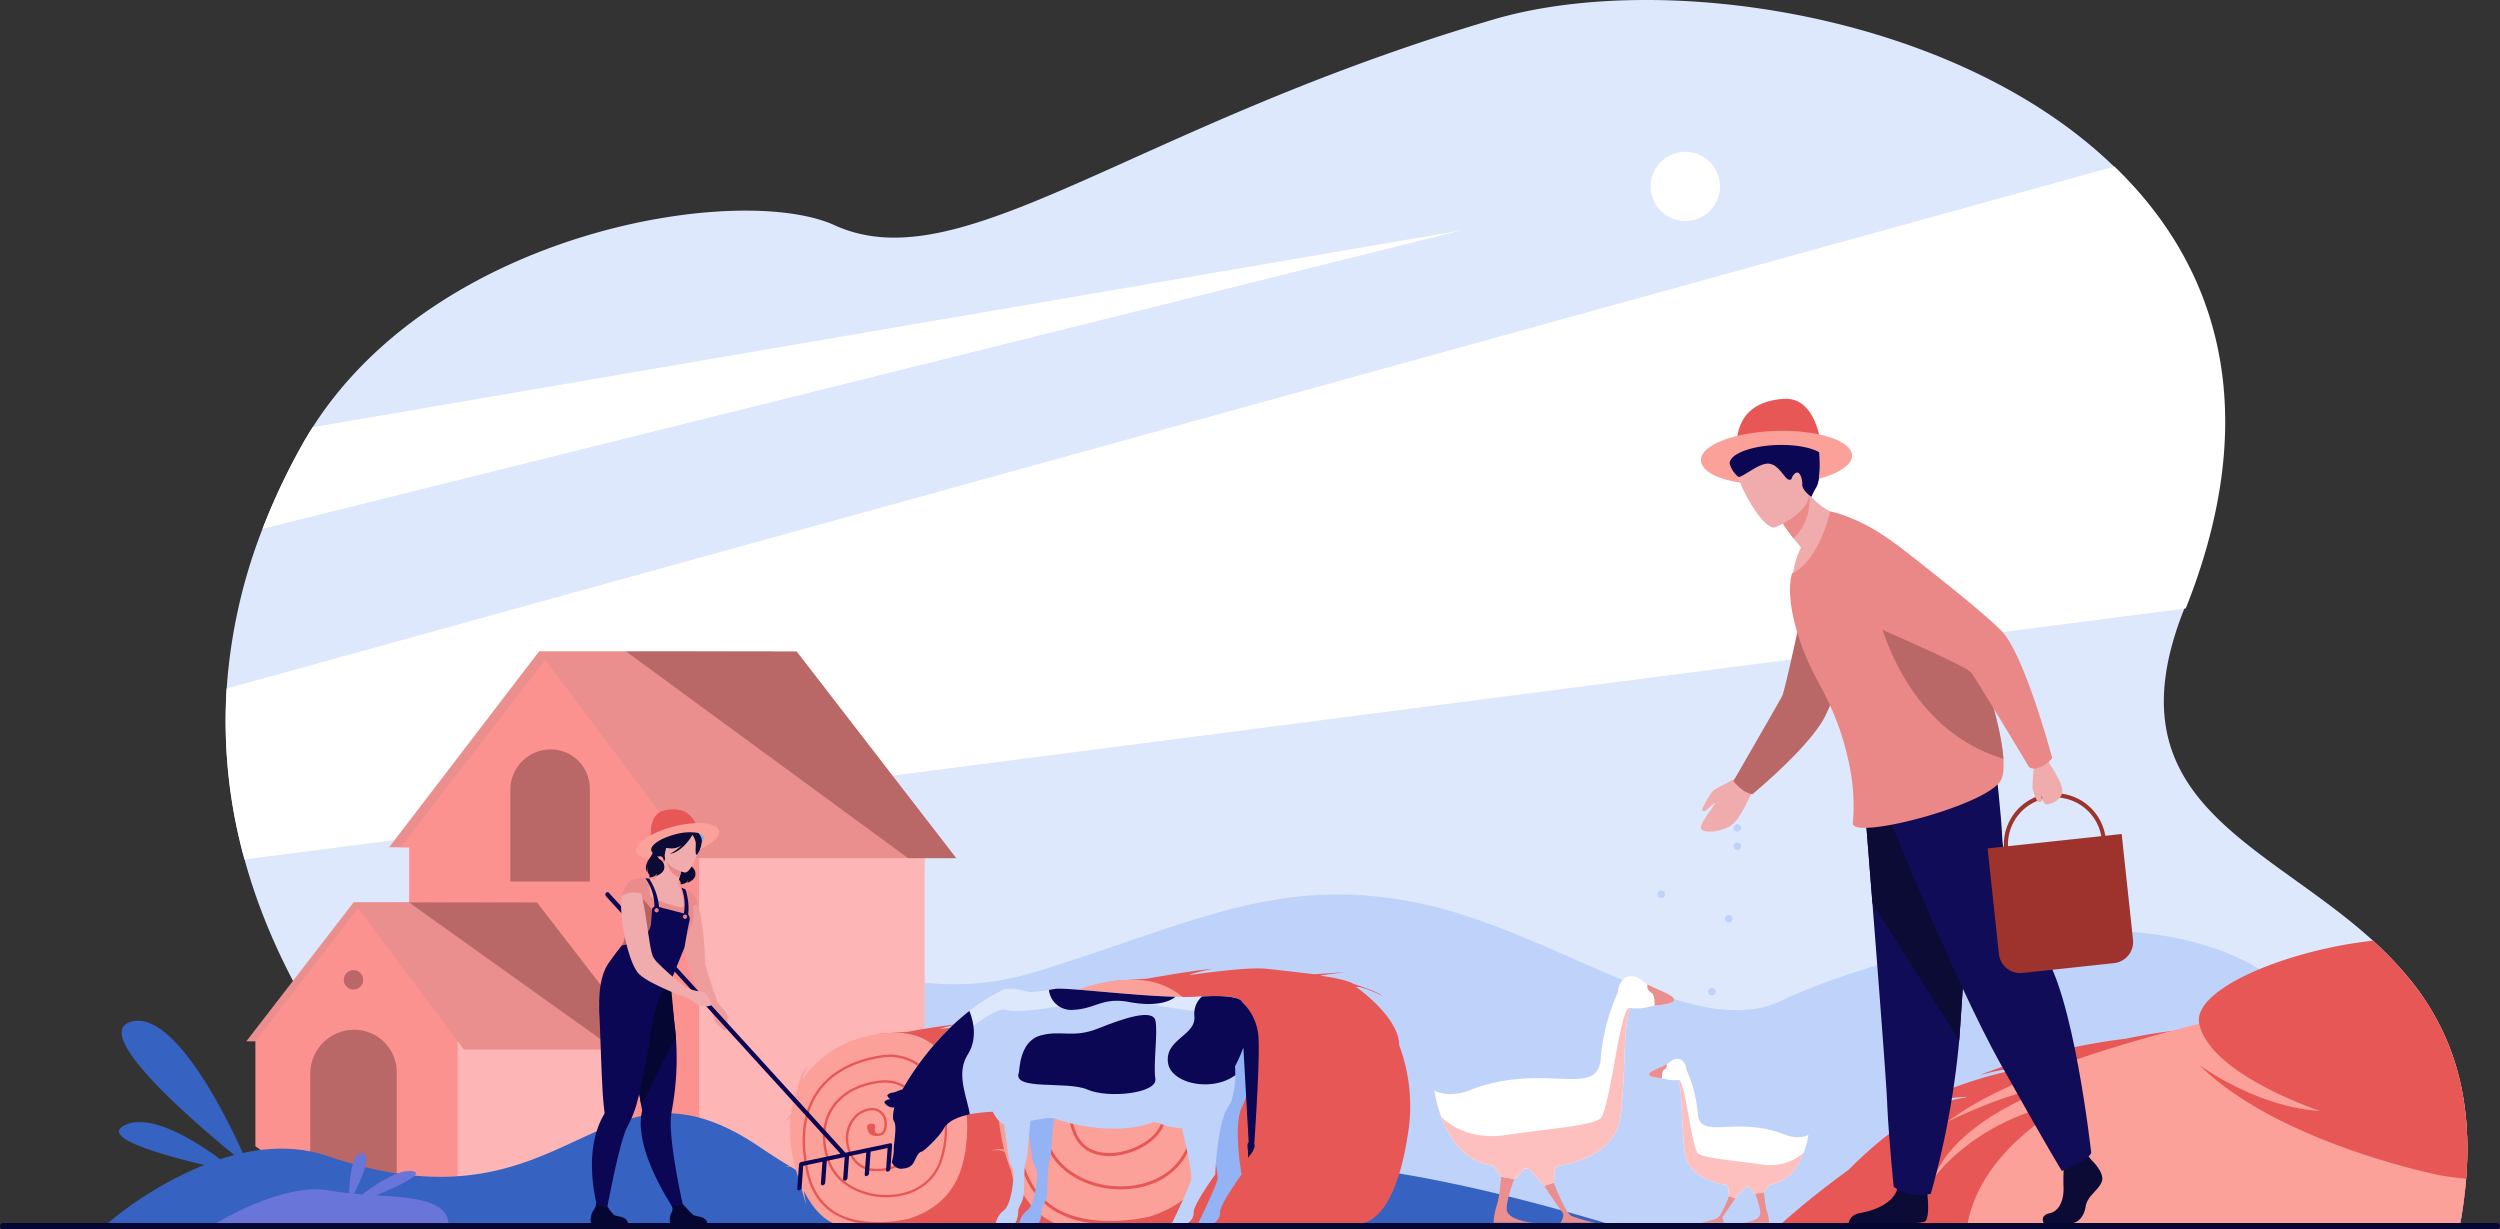 <svg xmlns="http://www.w3.org/2000/svg" width="690" height="339.312" viewBox="0 0 690 339.312">
  <rect x="0" y="0" width="690" height="339.312" fill="#333333" stroke="none"/>
  <g id="Grupo_28213" data-name="Grupo 28213" transform="translate(-946.82 -482.093)">
    <g id="Grupo_28149" data-name="Grupo 28149" transform="translate(946.82 482.093)">
      <path id="Trazado_56402" data-name="Trazado 56402" d="M1812.349,805.734c-.033.555-.076,1.114-.119,1.678a128.369,128.369,0,0,1-1.723,12.936c0,.015-.006.027-.008.041-.019.11-.041.219-.062.33,0,.008,0,.019,0,.029l-150.89-.289-391.552-.748s-51.944-38.911-68.875-100.255c-.014-.051-.029-.1-.041-.154a142.265,142.265,0,0,1-4.966-46.687c.01-.164.02-.33.032-.494a149,149,0,0,1,9.894-44.075,180.873,180.873,0,0,1,10.755-22.869q1.475-2.649,3.093-5.179c34.991-54.789,118.229-67.5,144-55.758,35.023,15.964,81.477-27.161,181.882-56.768,45.915-13.539,127.126-2.047,171.158,40.466.049.047.1.094.146.143,28.2,27.309,41.06,67.387,19.46,121.812-.023.055-.045.113-.07.17-.01.031-.024.063-.037.095-21.03,52.763,21.5,63.995,51.655,91.16.15.133.3.266.447.4a98.155,98.155,0,0,1,8.739,8.962q.876,1.026,1.719,2.083a70.768,70.768,0,0,1,9.275,15.067q.538,1.192,1.037,2.425a69.776,69.776,0,0,1,3.648,12.137,81.181,81.181,0,0,1,1.582,14.028C1812.616,799.4,1812.563,802.5,1812.349,805.734Z" transform="translate(-1131.579 -482.092)" fill="#dde8fd"/>
      <path id="Trazado_56403" data-name="Trazado 56403" d="M1780.821,1468.049s30.2,27.744,72.675,14.712,66.3-26.766,104.672-19.1,76.531,38.813,100.766,27.191,103.208-35.575,139.77-3.123,32.248,65.48,32.248,65.48H1776.624Z" transform="translate(-1567.456 -1214.587)" fill="#bed2fa"/>
      <path id="Trazado_56404" data-name="Trazado 56404" d="M1734.849,786.4l-.385.049L1199.076,855.69A142.266,142.266,0,0,1,1194.111,809c.01-.164.02-.33.032-.494l520.929-144.04.08-.023C1743.582,691.761,1756.585,731.883,1734.849,786.4Z" transform="translate(-1131.579 -618.48)" fill="#fff"/>
      <g id="Grupo_28128" data-name="Grupo 28128" transform="translate(67.977 179.823)">
        <g id="Grupo_28125" data-name="Grupo 28125" transform="translate(39.422)">
          <rect id="Rectángulo_5529" data-name="Rectángulo 5529" width="62.217" height="112.303" transform="translate(85.608 46.655)" fill="#fdb6b5"/>
          <path id="Trazado_56405" data-name="Trazado 56405" d="M1478.854,1195.481l-26.242,54.028h-79.725l41.353-54.028Z" transform="translate(-1372.887 -1195.48)" fill="#eb8e8e"/>
          <path id="Trazado_56406" data-name="Trazado 56406" d="M1426.934,1196.267l-41.564,53.83h2.37v104.925h80.092V1244.461Z" transform="translate(-1382.223 -1196.068)" fill="#fc9290"/>
          <path id="Rectángulo_5530" data-name="Rectángulo 5530" d="M11.15,0h0A10.788,10.788,0,0,1,21.938,10.788V36.471a0,0,0,0,1,0,0H0a0,0,0,0,1,0,0V11.15A11.15,11.15,0,0,1,11.15,0Z" transform="translate(33.453 27.015)" fill="#ba6767"/>
          <g id="Grupo_28124" data-name="Grupo 28124" transform="translate(41.353)">
            <path id="Trazado_56407" data-name="Trazado 56407" d="M1652.079,1252.506h-72.367l-42.773-57.025,24.079.005,47.041.008Z" transform="translate(-1536.939 -1195.48)" fill="#eb8e8e"/>
            <path id="Trazado_56408" data-name="Trazado 56408" d="M1723.525,1252.521h-13.26l-77.8-57.02,47.041.008Z" transform="translate(-1608.386 -1195.496)" fill="#ba6767"/>
          </g>
        </g>
        <g id="Grupo_28127" data-name="Grupo 28127" transform="translate(0 69.118)">
          <path id="Trazado_56409" data-name="Trazado 56409" d="M1291.937,1469.682l-18.683,38.465h-56.76l29.592-38.324Z" transform="translate(-1216.494 -1469.682)" fill="#eb8e8e"/>
          <g id="Grupo_28126" data-name="Grupo 28126" transform="translate(2.514 0.14)">
            <path id="Trazado_56410" data-name="Trazado 56410" d="M1256.06,1470.239l-29.592,38.324h0v28.959a59.891,59.891,0,0,0,15.961,8.187,71.645,71.645,0,0,0,20.934,3.891s.32.063.949.156H1283.1v-41.193h.124Z" transform="translate(-1226.468 -1470.238)" fill="#fc9290"/>
            <path id="Trazado_56411" data-name="Trazado 56411" d="M1495.883,1622.275v33.485q-5.14,1.5-9.932,2.674a205.216,205.216,0,0,1-28.629,5.034h-9.4v-41.194Z" transform="translate(-1392.102 -1583.95)" fill="#fdb6b5"/>
            <path id="Trazado_56412" data-name="Trazado 56412" d="M1415.861,1510.834h-51.52l-30.454-40.6,15.347,0,35.288.008Z" transform="translate(-1306.81 -1470.235)" fill="#eb8e8e"/>
            <path id="Trazado_56413" data-name="Trazado 56413" d="M1310.424,1621.339v32.654h-1.977c-.629-.093-.949-.156-.949-.156a71.654,71.654,0,0,1-20.934-3.891v-28.214a12.128,12.128,0,0,1,12.127-12.127,11.735,11.735,0,0,1,11.733,11.734Z" transform="translate(-1271.416 -1574.474)" fill="#ba6767"/>
            <path id="Trazado_56414" data-name="Trazado 56414" d="M1325.945,1544.329a2.678,2.678,0,1,0,2.677,2.678A2.678,2.678,0,0,0,1325.945,1544.329Z" transform="translate(-1298.867 -1525.652)" fill="#ba6767"/>
            <path id="Trazado_56415" data-name="Trazado 56415" d="M1461.4,1510.842h-9.778l-56.849-40.6,35.288.008Z" transform="translate(-1352.347 -1470.243)" fill="#ba6767"/>
          </g>
        </g>
      </g>
      <path id="Trazado_56416" data-name="Trazado 56416" d="M1478.5,1655.585c-41.107-12.187-90.939-23.39-131.874-13.586s-56.663,23.031-101.617-7.4c-9.836-6.659-17.844-9.181-25.06-9.3-.461-4.231-2.154-11.726-8.375-12.193-6.358-.478,1.15,7.786,5.646,12.264-24.2,1.61-40.586,29.087-91.406,11.746-7.806-2.664-15.866-2.5-23.461-.859-4.779-10.557-18.97-39.271-30.7-36.283s17.313,27.847,28.333,36.848q-1.967.509-3.881,1.135c-6.672-4.92-19.185-12.872-26.333-9.38-6.987,3.413,10.529,8.3,21.931,10.97a101.565,101.565,0,0,0-26.537,16.009Z" transform="translate(-1035.332 -1318.027)" fill="#3662c1"/>
      <g id="Grupo_28131" data-name="Grupo 28131" transform="translate(216.037 282.574)">
        <path id="Trazado_56417" data-name="Trazado 56417" d="M1962.646,1619.757h0c-.025-6.171-9.364-12.649-9.364-12.649,1.615-.127,5.736,1.954,5.736,1.954-1.1-.977-6.246-2.591-6.246-2.591-1.656-1.062-6.84-1.7-7.137-1.784s5.31-.765,5.31-.765l-6.734.451s-6.054-.749-10.472-1.195-16.526,1.381-16.526,1.381c.552-.468,5.013-1.381,5.013-1.381-5.668.573-13.993,2.124-14.007,2.126-4.834.322-8.044.6-8.044.6l-2.93,52.649s48.687-.255,55.569,0,10.451-9.686,11.98-21.412A37.645,37.645,0,0,0,1962.646,1619.757Z" transform="translate(-1873.709 -1603.108)" fill="#e75755"/>
        <g id="Grupo_28129" data-name="Grupo 28129" transform="translate(0 2.459)">
          <path id="Trazado_56418" data-name="Trazado 56418" d="M1835.972,1612.894s-15.676-1.192-25.617,11.426a16.486,16.486,0,0,0-1.03,1.473,12.093,12.093,0,0,1,1.345-3.613c-2.039,1.7-2.75,6.329-2.75,6.329l0,0a25.87,25.87,0,0,0-1.764,6.836c-1.238,1.514-2.286,2.721-2.286,2.721l2.208-2.022a39.293,39.293,0,0,0,1.142,13.648,4.264,4.264,0,0,0-2.713.227,4.411,4.411,0,0,1,2.83.214,37.986,37.986,0,0,0,1.351,4.052,53.846,53.846,0,0,0,1.742,6.365,29.089,29.089,0,0,1-.7-4.021c2.79,5.679,6.912,9.693,11.713,9.734,13,.111,29.012-1.886,32.476-18.857S1850.119,1613.321,1835.972,1612.894Z" transform="translate(-1803.872 -1612.864)" fill="#fca19a"/>
          <path id="Trazado_56419" data-name="Trazado 56419" d="M1829.9,1802.053a6.562,6.562,0,0,0,.238.712C1830.153,1802.812,1830.057,1802.538,1829.9,1802.053Z" transform="translate(-1823.336 -1754.364)" fill="#fca19a"/>
        </g>
        <g id="Grupo_28130" data-name="Grupo 28130" transform="translate(5.488 8.528)">
          <path id="Trazado_56420" data-name="Trazado 56420" d="M1846.052,1683.83a22.417,22.417,0,0,1-11.647-2.878c-4-2.45-6.619-6.4-7.773-11.743-1.965-9.093-1-16.553,2.869-22.173,3.617-5.255,9.723-8.677,17.66-9.9a13.908,13.908,0,0,1,13.412,5.006c4.938,5.921,6.357,15.925,3.45,24.327-2.054,5.936-7.539,9.6-14.672,9.809q-.305.008-.609.009c-7.185,0-13.664-3.674-15.887-9.072-2.268-5.5-2.15-10.887.331-15.158,2.519-4.338,7.276-7.16,13.4-7.945,5.539-.714,8.527,1.867,10.058,4.155,2.954,4.415,2.946,11.587.966,15.049-1.907,3.336-7.185,5.91-11.769,5.75a7.739,7.739,0,0,1-7.11-4.311c-1.643-3.423-1.535-6.957.3-9.7a7.213,7.213,0,0,1,6.064-3.434,4.084,4.084,0,0,1,3.774,4.03c.137,1.561-.4,3.3-1.678,3.6-2.385.556-3.231-.746-3.266-.8,0,0-1.288-2.126.315-2.432,1.835-.35,1.353,1.074,1.353,1.074.026.04-.454,1.965,1.45,1.521.784-.184,1.3-1.458,1.173-2.9a3.414,3.414,0,0,0-3.156-3.432,6.535,6.535,0,0,0-5.483,3.143,8.988,8.988,0,0,0-.25,9.05,7.1,7.1,0,0,0,6.543,3.939c4.363.149,9.378-2.275,11.177-5.421,1.667-2.916,2.115-9.79-.942-14.359-2.047-3.061-5.308-4.4-9.43-3.869-5.912.759-10.5,3.467-12.912,7.624-2.376,4.092-2.48,9.269-.292,14.579s8.717,8.865,15.872,8.658c6.851-.2,12.111-3.7,14.072-9.368,2.835-8.2,1.464-17.938-3.334-23.692a13.291,13.291,0,0,0-12.81-4.778c-7.753,1.19-13.708,4.517-17.219,9.619-3.762,5.466-4.693,12.755-2.768,21.664,1.115,5.16,3.63,8.968,7.474,11.322,7.768,4.754,20.022,1.877,20.129,1.848l-1.386.749A32.561,32.561,0,0,1,1846.052,1683.83Z" transform="translate(-1825.643 -1636.94)" fill="#e75755"/>
        </g>
      </g>
      <g id="Grupo_28134" data-name="Grupo 28134" transform="translate(272.896 267.281)">
        <path id="Trazado_56421" data-name="Trazado 56421" d="M2231.677,1563.646c-.031-7.861-11.927-16.112-11.927-16.112,2.056-.162,7.305,2.49,7.305,2.49-1.407-1.245-7.955-3.3-7.955-3.3-2.11-1.353-8.713-2.165-9.091-2.273s6.763-.974,6.763-.974l-8.577.574s-7.711-.953-13.339-1.521-21.051,1.759-21.051,1.759c.7-.6,6.385-1.759,6.385-1.759-7.218.73-17.826,2.7-17.841,2.708-6.157.41-10.245.768-10.245.768l-3.733,67.063s62.015-.324,70.782,0,13.312-12.338,15.26-27.273A47.942,47.942,0,0,0,2231.677,1563.646Z" transform="translate(-2118.394 -1542.439)" fill="#e75755"/>
        <g id="Grupo_28132" data-name="Grupo 28132" transform="translate(0 3.133)">
          <path id="Trazado_56422" data-name="Trazado 56422" d="M2070.328,1554.9s-19.967-1.518-32.63,14.553a21.084,21.084,0,0,0-1.31,1.866,15.4,15.4,0,0,1,1.711-4.592c-2.6,2.164-3.5,8.062-3.5,8.062h0a32.993,32.993,0,0,0-2.244,8.711c-1.576,1.929-2.912,3.466-2.912,3.466l2.812-2.574a50.039,50.039,0,0,0,1.454,17.384,5.428,5.428,0,0,0-3.454.289,5.628,5.628,0,0,1,3.6.272,48.242,48.242,0,0,0,1.723,5.169,68.513,68.513,0,0,0,2.211,8.08,37.313,37.313,0,0,1-.888-5.1c3.554,7.231,8.8,12.34,14.919,12.392,16.559.142,36.955-2.4,41.367-24.019S2088.347,1555.448,2070.328,1554.9Z" transform="translate(-2029.441 -1554.866)" fill="#fca19a"/>
          <path id="Trazado_56423" data-name="Trazado 56423" d="M2062.563,1795.764a8.281,8.281,0,0,0,.309.927C2062.9,1796.752,2062.772,1796.4,2062.563,1795.764Z" transform="translate(-2054.214 -1735.041)" fill="#fca19a"/>
        </g>
        <g id="Grupo_28133" data-name="Grupo 28133" transform="translate(6.99 10.862)">
          <path id="Trazado_56424" data-name="Trazado 56424" d="M2083.167,1645.258c-4.591,0-10.118-.779-14.836-3.667-5.1-3.121-8.43-8.153-9.9-14.957-2.5-11.582-1.273-21.084,3.655-28.244,4.606-6.693,12.384-11.052,22.494-12.6a17.717,17.717,0,0,1,17.084,6.377c6.29,7.543,8.1,20.285,4.4,30.986-2.616,7.561-9.6,12.232-18.689,12.494q-.39.012-.776.011c-9.152,0-17.4-4.679-20.237-11.555-2.887-7.01-2.738-13.867.422-19.308,3.209-5.525,9.269-9.119,17.062-10.12,7.055-.909,10.862,2.378,12.812,5.292,3.762,5.624,3.753,14.758,1.231,19.169-2.429,4.249-9.153,7.528-14.991,7.325-4.213-.151-7.43-2.1-9.056-5.491-2.092-4.36-1.955-8.862.376-12.353,1.876-2.811,4.909-4.525,7.723-4.374,3.232.176,4.609,2.875,4.807,5.133.175,1.988-.5,4.2-2.137,4.583-3.037.708-4.116-.95-4.16-1.021,0,0-1.64-2.708.4-3.1,2.338-.446,1.723,1.369,1.723,1.369.033.05-.578,2.5,1.846,1.936,1-.233,1.656-1.856,1.5-3.7-.177-2.017-1.326-4.224-4.021-4.371-2.528-.144-5.267,1.434-6.983,4-2.164,3.24-2.28,7.441-.318,11.528,1.9,3.968,5.583,4.919,8.334,5.018,5.557.19,11.945-2.9,14.236-6.9,2.123-3.714,2.694-12.469-1.2-18.291-2.608-3.9-6.761-5.6-12.011-4.928-7.531.967-13.371,4.416-16.446,9.711-3.026,5.211-3.158,11.806-.372,18.57s11.1,11.292,20.217,11.028c8.726-.252,15.427-4.713,17.924-11.933,3.612-10.439,1.865-22.849-4.246-30.178a16.929,16.929,0,0,0-16.316-6.086c-9.877,1.517-17.461,5.753-21.933,12.253-4.792,6.962-5.978,16.246-3.526,27.594,1.42,6.572,4.623,11.423,9.52,14.421,9.9,6.056,25.5,2.39,25.64,2.354l-1.766.954A41.479,41.479,0,0,1,2083.167,1645.258Z" transform="translate(-2057.171 -1585.532)" fill="#e75755"/>
        </g>
      </g>
      <g id="Grupo_28136" data-name="Grupo 28136" transform="translate(244.043 272.865)">
        <path id="Trazado_56425" data-name="Trazado 56425" d="M2247.744,1618.989s8.893,34.315,8.095,37.027-5.263,11.928-5.263,11.928h4.3a3.239,3.239,0,0,0,1.667-2.978c-.071-2.127,5.956-10.422,5.956-10.422s-2.365-13.173,0-18.363C2272.675,1613.834,2255.623,1614.046,2247.744,1618.989Z" transform="translate(-2163.863 -1603.252)" fill="#93b3f4"/>
        <path id="Trazado_56426" data-name="Trazado 56426" d="M2063.789,1674.133s2.553,18.434,2.694,19.568,1.347,2.552,1.277,4.4-.709,8.083-2.695,9.642a5.649,5.649,0,0,0-2.2,3.474h5.388a7.2,7.2,0,0,0,.78-3.119c-.142-1.276,1.489-2.623,1.56-5.246s0-7.516.709-9.217.5-13.4,2.836-16.023S2063.789,1674.133,2063.789,1674.133Z" transform="translate(-2025.588 -1646.521)" fill="#93b3f4"/>
        <path id="Trazado_56427" data-name="Trazado 56427" d="M2011.021,1594.826a21.341,21.341,0,0,0,.906-6.354c0-.792-.03-1.583-.087-2.432,0,0,7.033-12.778,2.022-17.671,0,0-.03-.615-1.641-1.114-1.465-.469-4.249-.792-9.495-.5-.147,0-.293.03-.439.03-1.964.117-4.308.147-6.887.059-12.542-.352-30.3-2.638-33.232-2.2-.527.088-1.084.176-1.7.293a39.81,39.81,0,0,1-4.806.586c-1.436.088-4.894-1.553-7.8-.645a50.761,50.761,0,0,0-9.348,5.861,69.889,69.889,0,0,0-11.429,11.37,76.162,76.162,0,0,0-7.063,10.315l0,0h-.009c-.787.083-1.711.736-2.652.858-1.277.166-1.521.795-1.521.795a2.154,2.154,0,0,0,.841,1,1.286,1.286,0,0,1-.134.022c-1.277.166-1.521.795-1.521.795a2.776,2.776,0,0,0,2.769,1.472h0l0,.006c-.293,1.231-.615,3.048-.059,3.9.879,1.319-.176,6.212-.088,7.854a11.768,11.768,0,0,1-.557,3.283,2.926,2.926,0,0,0,2.433,1.9c1.319-.088,2.9-.235,3.692-1.875.821-1.671,1.29-2.7,2.081-2.843.762-.147,5.157-4.425,6.1-6.3.5-.938,1.963-2.93,7.238-4.014a40.907,40.907,0,0,1,6.359-.7c.817,1.685,1.87,3.06,3.117,3.406.637,4.613,1.273,9.232,1.341,9.783.142,1.134,1.347,2.552,1.276,4.4s-.709,8.083-2.694,9.642a5.649,5.649,0,0,0-2.2,3.474h5.388a7.2,7.2,0,0,0,.78-3.12c-.142-1.276,1.489-2.623,1.56-5.246s0-7.516.709-9.217c.456-1.095.531-6.33,1.15-10.623,2.854-.582,5.676-1.088,7.182-.473,2.872,1.171,16.7,4.777,26.579.849a4.235,4.235,0,0,1,2.14.469,18.585,18.585,0,0,0,5.863,1.2c1.556,6.529,2.912,12.972,2.541,14.234-.8,2.712-5.264,11.928-5.264,11.928h4.3a3.24,3.24,0,0,0,1.667-2.978c-.071-2.127,5.955-10.422,5.955-10.422s.379-11.7,2.9-17.523a11.967,11.967,0,0,0,1.137-1.99A2.726,2.726,0,0,0,2011.021,1594.826Z" transform="translate(-1915.016 -1564.592)" fill="#bed2fa"/>
        <path id="Trazado_56428" data-name="Trazado 56428" d="M2312.855,1736.981s3.127-3.366,1.184-4.126-1.184,1.521-1.184,2.408Z" transform="translate(-2212.452 -1690.327)" fill="#0b0754"/>
        <path id="Trazado_56429" data-name="Trazado 56429" d="M2027.049,1567.256c-3.634,1.788-7.648,3.429-10.022,3.488-5.187.088-17.788-2.9-22.917-3.224s-25.905,4.484-30.8,2.931a.8.8,0,0,0-.381-.059c-1.084-.088-2.726.674-4.747,1.9-1.143.733-2.4,1.612-3.722,2.608-8.529,6.447-19.605,17.524-19.605,17.524a76.18,76.18,0,0,1,7.063-10.315,69.929,69.929,0,0,1,11.429-11.37,50.772,50.772,0,0,1,9.348-5.861c2.9-.908,6.359.733,7.795.645a39.808,39.808,0,0,0,4.806-.586c.615-.117,1.173-.2,1.7-.293,2.931-.44,20.689,1.846,33.231,2.2,2.579.088,4.924.059,6.887-.059.146,0,.292-.03.439-.03C2022.8,1566.464,2025.584,1566.787,2027.049,1567.256Z" transform="translate(-1929.845 -1564.592)" fill="#dde8fd"/>
        <g id="Grupo_28135" data-name="Grupo 28135" transform="translate(0 0.011)">
          <path id="Trazado_56430" data-name="Trazado 56430" d="M2099.583,1594.921c-.761-3.17-8.367-.76-15.593,2.155s-10.4.381-16.186,2.029-5.7,9.669-5.88,10.141c-2.036,5.2,13.318,2.282,18.946,4.776s19.347,1.056,18.713-3S2100.343,1598.09,2099.583,1594.921Z" transform="translate(-2024.745 -1586.166)" fill="#0b0754"/>
          <path id="Trazado_56431" data-name="Trazado 56431" d="M2102,1570.473c6.212-.254,7.987-3.55,15.466-2.155,6.149,1.146,10.5.408,12.767-1.441-12.529-.359-30.3-2.627-33.216-2.186-.53.08-1.1.178-1.706.278A6.185,6.185,0,0,0,2102,1570.473Z" transform="translate(-2049.854 -1564.634)" fill="#0b0754"/>
          <path id="Trazado_56432" data-name="Trazado 56432" d="M1938.479,1589a69.91,69.91,0,0,0-11.429,11.37,76.148,76.148,0,0,0-7.062,10.315c-.792.088-1.729.733-2.667.85-1.26.176-1.524.792-1.524.792a2.3,2.3,0,0,0,.85,1.025h-.146c-1.26.176-1.524.821-1.524.821a2.811,2.811,0,0,0,2.784,1.465c-.293,1.232-.615,3.048-.058,3.9.879,1.319-.176,6.212-.088,7.854a11.779,11.779,0,0,1-.557,3.283,2.924,2.924,0,0,0,2.432,1.9c1.318-.088,2.9-.235,3.692-1.875.821-1.67,1.29-2.7,2.081-2.843.762-.147,5.157-4.425,6.1-6.3.5-.937,1.964-2.931,7.238-4.014-.762-4.865-3.9-11.2-.586-16.469a14.586,14.586,0,0,0,.968-1.9,13.222,13.222,0,0,0,.5-1.759,13.017,13.017,0,0,0,.117-4.249A17.522,17.522,0,0,0,1938.479,1589Z" transform="translate(-1914.976 -1582.855)" fill="#0b0754"/>
          <path id="Trazado_56433" data-name="Trazado 56433" d="M2250.418,1583.366a14.545,14.545,0,0,0-4.384-8.906s-.1-2.276-11.141-1.622a6.371,6.371,0,0,0-2.114,5.332c.652,5.45-8.237,6.384-7.261,13,.847,5.742,12.134,8.15,18.569,3.377q.008-1.156-.073-2.43a40.2,40.2,0,0,0,2.3-5.2l1.521,27.144,1.446.081S2251.052,1589.072,2250.418,1583.366Z" transform="translate(-2147.184 -1570.682)" fill="#0b0754"/>
        </g>
      </g>
      <path id="Trazado_56434" data-name="Trazado 56434" d="M1565.251,734.256l-330.978,82.389a180.692,180.692,0,0,1,10.756-22.868q1.473-2.651,3.093-5.179Z" transform="translate(-1161.815 -670.693)" fill="#fff"/>
      <path id="Trazado_56435" data-name="Trazado 56435" d="M2763.772,648.27a9.56,9.56,0,1,0,9.56,9.559A9.56,9.56,0,0,0,2763.772,648.27Z" transform="translate(-2298.624 -606.382)" fill="#fff"/>
      <path id="Trazado_56436" data-name="Trazado 56436" d="M3086.525,1644.76c-.035.556-.075,1.114-.12,1.677a127.872,127.872,0,0,1-1.723,12.937L2948.771,1659l-51.323-.141s1.716-1.609,4.887-4.268,7.8-6.373,13.616-10.584c16.279-16.442,27.583-19.471,32.359-19.937.093-.047.186-.095.281-.142-8.2-.085-18.014,3.668-18.316,3.785,18.879-9.5,32.562-11.623,36.634-12.072.137-.053.273-.1.408-.158-5.955-.186-14.807,2.25-15.33,2.4a169.378,169.378,0,0,1,40.621-10.093c4.018-.865,8.1-1.567,12.22-2.071.4-.049.8-.1,1.2-.141q3.534-.4,7.036-.695a313.558,313.558,0,0,1,67.372,1.977q.538,1.192,1.036,2.425a69.657,69.657,0,0,1,3.649,12.137,81.144,81.144,0,0,1,1.582,14.028C3086.791,1638.424,3086.737,1641.523,3086.525,1644.76Z" transform="translate(-2405.755 -1321.118)" fill="#e75755"/>
      <path id="Trazado_56437" data-name="Trazado 56437" d="M3211.557,1599.557c.087,2.974.034,6.073-.178,9.31-.034.556-.075,1.114-.12,1.677a127.712,127.712,0,0,1-1.723,12.937h.349l-.417.37-135.93-.259c.027-.161.056-.321.088-.482,4.131-22.079,29.12-33.965,29.12-33.965-26.358,4.112-38.182,20.938-38.364,21.2,6.966-17.546,35.439-26.076,35.439-26.076-14.635,1.921-31.24,10.349-31.754,10.609,13.382-10.126,37-18.5,61.615-25.054,2.629-.7,5.274-1.379,7.917-2.04,21.491-5.357,42.987-9.334,58.417-11.886a70.8,70.8,0,0,1,9.276,15.067q.538,1.192,1.036,2.425a69.572,69.572,0,0,1,3.648,12.137A81.193,81.193,0,0,1,3211.557,1599.557Z" transform="translate(-2530.609 -1285.225)" fill="#fca19a"/>
      <path id="Rectángulo_5531" data-name="Rectángulo 5531" d="M.877,0H689.123A.877.877,0,0,1,690,.877v0a.877.877,0,0,1-.877.877H.877A.877.877,0,0,1,0,.878v0A.877.877,0,0,1,.877,0Z" transform="translate(0 337.557)" fill="#060632"/>
      <path id="Trazado_56438" data-name="Trazado 56438" d="M3428.483,1566.783q.133,4.461-.177,9.31c-.034.556-.076,1.114-.12,1.677-2.171-.18-4.54-.485-7.126-.926,0,0-44.586-8.772-66.524-30.455.483.353,16.1,11.7,33.256,12.664,0,0-28.615-9.486-32.946-22.837a11.745,11.745,0,0,1-.322-1.2v0c-2-9.586,24.4-20.387,47.96-22.932a97.884,97.884,0,0,1,8.739,8.962c.583.685,1.156,1.377,1.719,2.083a70.809,70.809,0,0,1,9.276,15.067q.537,1.192,1.035,2.425a69.573,69.573,0,0,1,3.649,12.137A81.1,81.1,0,0,1,3428.483,1566.783Z" transform="translate(-2747.535 -1252.451)" fill="#e75755"/>
      <g id="Grupo_28141" data-name="Grupo 28141" transform="translate(163.034 223.371)">
        <path id="Trazado_56439" data-name="Trazado 56439" d="M1704.564,1493.389c-.6-.646-1.167-1.332-1.639-1.938h0c-1.376-3.193-3.552-10.684-3.552-10.684-.235-8.751-1.226-13.818-2.028-16.548a12.3,12.3,0,0,0-1.061-2.722c-.018-.03-.027-.045-.027-.045a.305.305,0,0,0-.031.03,10.208,10.208,0,0,0-.811.844c-5.5,6.4-.8,16.645-.658,18.986.15,2.452,5.041,10.18,5.041,10.18h0a15.675,15.675,0,0,1,2.028,4.294c.236,1.539,2.873,3.224,2.873,3.224s.643.04.648-1.019S1706.193,1495.113,1704.564,1493.389Z" transform="translate(-1667.758 -1437.956)" fill="#ee9c9c"/>
        <path id="Trazado_56440" data-name="Trazado 56440" d="M1688.258,1528.276l-12.344,2.6-65.283-71.751c-.319-.447-1.6.1-.569,1.216l64.5,70.818-10.806,2.274a.851.851,0,0,0-.647.719l-.477,6.625a.432.432,0,0,0,.562.466.852.852,0,0,0,.647-.72l.434-6.032,5.3-1.115-.434,6.032a.432.432,0,0,0,.562.465.851.851,0,0,0,.647-.72l.434-6.032,4.669-.983.045.05.085-.077.139-.029-.434,6.032a.432.432,0,0,0,.562.465.853.853,0,0,0,.648-.72l.434-6.032,4.737-1-.434,6.032a.433.433,0,0,0,.563.465.853.853,0,0,0,.647-.72l.434-6.032,4.686-.986-.434,6.032a.432.432,0,0,0,.562.465.851.851,0,0,0,.647-.72l.477-6.625A.432.432,0,0,0,1688.258,1528.276Z" transform="translate(-1605.62 -1436.098)" fill="#0b0754"/>
        <path id="Trazado_56441" data-name="Trazado 56441" d="M1689.722,1417.689s-.338.913.161,1.271-1.265,2-1.606,3.379a3,3,0,0,0,.085,2.111,2.328,2.328,0,0,1,.256-1.243,1.919,1.919,0,0,0,.215,1.652c.545.7.225,1.061.225,1.061s1.727.028,2.147-1.141a3.264,3.264,0,0,1-.227.76s1.687-.59,2.126-1.748a2.4,2.4,0,0,0-.895-2.7c-.512-.183-1.345-1.566-1.192-1.941S1689.722,1417.689,1689.722,1417.689Z" transform="translate(-1664.313 -1405.225)" fill="#0b0b36"/>
        <path id="Trazado_56442" data-name="Trazado 56442" d="M1673.418,1392.285c-.475-1.686-4.367-2.063-8.693-.843s-7.447,3.575-6.971,5.26,4.367,2.063,8.693.843S1673.893,1393.969,1673.418,1392.285Z" transform="translate(-1641.547 -1385.058)" fill="#99acdd"/>
        <path id="Trazado_56443" data-name="Trazado 56443" d="M1646.594,1621.136l-2.024.754s-8.791-12.193-9.874-22.921a16.292,16.292,0,0,1,.289-5.485s-.086-.49-.236-1.358c-.07-.405-.156-.892-.253-1.451-.286-1.638-.679-3.878-1.129-6.43-1.034-5.871-2.375-13.377-3.416-18.894l.545-.175,5.9-1.9,1.219-3.873,4.394-1.157s.982,1.92,1.859,10.991c.162,1.19.309,2.5.42,3.924a77.688,77.688,0,0,1-.418,15.889c-.2,1.576-.456,3.2-.772,4.876a21.754,21.754,0,0,0-.169,4.816C1643.375,1607.507,1646.594,1621.136,1646.594,1621.136Z" transform="translate(-1620.789 -1510.348)" fill="#0b0754"/>
        <path id="Trazado_56444" data-name="Trazado 56444" d="M1644.291,1571.956l-9.541,18.969c-.07-.405-.156-.892-.253-1.451-.286-1.638-.679-3.878-1.129-6.43-1.034-5.871-2.375-13.377-3.416-18.895l.545-.175,5.9-1.9,1.219-3.873,5.249-1.561s.127,2.325,1,11.4C1644.033,1569.222,1644.18,1570.534,1644.291,1571.956Z" transform="translate(-1620.789 -1509.148)" fill="#060632"/>
        <path id="Trazado_56445" data-name="Trazado 56445" d="M1615.5,1552.518c.291-.348-1.793-.285-1.793-.285-3.7.983-13.588-2.747-13.588-2.747s-3.585,3.152-3.114,10.705c.23,3.687.649,19.354,1.087,23.99.158,1.681.3,2.876.354,3.354a.011.011,0,0,1,0,0,.66.66,0,0,1-.108.41,21.77,21.77,0,0,0-1.618,3.4c-4.3,11.464.663,25.581.663,25.581l1.288-.52s2.825-15.711,5.12-22.652a13.789,13.789,0,0,1,1.106-2.655,29.981,29.981,0,0,0,2.765-7.373,181.28,181.28,0,0,0,3.719-19.561C1611.5,1564.18,1612.432,1556.193,1615.5,1552.518Z" transform="translate(-1594.623 -1503.801)" fill="#0b0754"/>
        <path id="Trazado_56446" data-name="Trazado 56446" d="M1672.929,1378.486l-9.529,7.715s-.278-1.674-1.259-1.417c-1.53.4-3.392-3.224-1.586-6.933q.178-.363.362-.684c1.87-1.441,3.949-3.047,5.431-4.169C1669.869,1372.152,1672.929,1378.486,1672.929,1378.486Z" transform="translate(-1643.123 -1371.741)" fill="#0b0b36"/>
        <path id="Trazado_56447" data-name="Trazado 56447" d="M1661.642,1435.885a11.535,11.535,0,0,1-4.262,1c-6.362.349-7.806-5.229-8.069-8.93a5.34,5.34,0,0,1,2.183-.276c.451.025.922.071,1.31.119.778-.406,2.176-2.381,2.984-5.684l.274.127,4.591,2.158s-.488,1.494-.848,2.923a5.826,5.826,0,0,0-.314,2.5c.363.147.579.24.579.24a.013.013,0,0,0,0,0A31.52,31.52,0,0,1,1661.642,1435.885Z" transform="translate(-1635.269 -1408.532)" fill="#f0acac"/>
        <path id="Trazado_56448" data-name="Trazado 56448" d="M1680.688,1424.778s-.487,1.492-.847,2.923c-2.683-.749-3.5-3.57-3.743-5.081Z" transform="translate(-1655.303 -1408.913)" fill="#ea8a8a"/>
        <path id="Trazado_56449" data-name="Trazado 56449" d="M1680.125,1402.807s-6.42-1.486-5.433-5.47.823-6.858,4.963-6.078,4.557,2.5,4.551,3.906S1681.821,1403.091,1680.125,1402.807Z" transform="translate(-1654.175 -1385.362)" fill="#f0acac"/>
        <path id="Trazado_56450" data-name="Trazado 56450" d="M1679.78,1390.749c-.69-1.444-1.5-1.367-2.01-1.111a4.605,4.605,0,0,0-5.975-.511,7.84,7.84,0,0,1-3.607,3.875s.986,1.01,3.844.988a4.706,4.706,0,0,0,2.55-.96,15.359,15.359,0,0,1-3.347,2.5c3.578-.685,5.978-4.827,6.223-5.267a5.168,5.168,0,0,1,.932,2.205c.066,1.094-.31,3.217.317,3.3C1678.706,1395.762,1680.815,1392.914,1679.78,1390.749Z" transform="translate(-1649.387 -1383.206)" fill="#0b0b36"/>
        <path id="Trazado_56451" data-name="Trazado 56451" d="M1672.822,1378.274a14.224,14.224,0,0,0-6.369.389c-3.3.845-5.891,2.339-6.5,3.635a6.775,6.775,0,0,1,.281-3.671,7.578,7.578,0,0,1,.327-.776q.178-.364.362-.684c1.87-1.441,3.949-3.047,5.431-4.169,1.84-.442,3.554,1.076,4.77,2.627A17.758,17.758,0,0,1,1672.822,1378.274Z" transform="translate(-1643.125 -1371.742)" fill="#0b0b36"/>
        <path id="Trazado_56452" data-name="Trazado 56452" d="M1603.853,1804.187h-10.194a5.6,5.6,0,0,1,.288-2.733c.51-1.131,1.309-1.645,1.118-3.013a3.672,3.672,0,0,0,3.177,1.216,11.209,11.209,0,0,0,1.769,2.293C1600.677,1802.428,1603.648,1802.258,1603.853,1804.187Z" transform="translate(-1593.603 -1690.001)" fill="#060632"/>
        <path id="Trazado_56453" data-name="Trazado 56453" d="M1690.535,1805.543H1680.34a4.237,4.237,0,0,1,.288-2.732,1.965,1.965,0,0,0-.073-2.346,3.962,3.962,0,0,0,1.717.323,3.592,3.592,0,0,0,1.516-.533,36.458,36.458,0,0,0,2.9,3.051C1687.359,1803.784,1690.329,1803.614,1690.535,1805.543Z" transform="translate(-1658.396 -1691.357)" fill="#060632"/>
        <path id="Trazado_56454" data-name="Trazado 56454" d="M1633.989,1450.946a13.6,13.6,0,0,0-.994-2.6c-.009-.027-.25-.749-2.42-1.542-.345-.124-.7-.318-1.116-.488l-.255-.1v.006c.044.158,1.2,4.355.78,5.249-.3.641-4.42-.625-6.988-1.666-.458-.185-.868-.364-1.2-.523a2.644,2.644,0,0,1-.822-.511,10.027,10.027,0,0,1-.351-3.161c-.009-.527-.008-1.007,0-1.334,0-.141,0-.254,0-.331s0-.115,0-.115l-.078-.01h-.013c-.165-.019-.547-.061-1.039-.087a9.4,9.4,0,0,0-3.612.378,13.109,13.109,0,0,1,.922,3.08c.023.153.043.306.058.46a6.227,6.227,0,0,1,.025.969,1.854,1.854,0,0,1-.587,1.155,8.946,8.946,0,0,1-1.221,1.014c-.316.228-.656.467-1.005.727-.01.623,0,1.375,0,2.223a56.715,56.715,0,0,1-.248,6.141,5.656,5.656,0,0,1-.813,2.372,5.78,5.78,0,0,1-.6.81c-.351.395-.755.866-1.176,1.386-1.715,2.139-3.659,5.122-3.1,7.128.052,2.354,18.5,2.538,18.078-.047,0,0,4.379-11.467,5.991-14.937.057-.128.11-.252.158-.379a9.261,9.261,0,0,0,.184-4.735A3.524,3.524,0,0,1,1633.989,1450.946Z" transform="translate(-1604.401 -1424.683)" fill="#eb8c8c"/>
        <path id="Trazado_56455" data-name="Trazado 56455" d="M1659.51,1376.23s-1.072-6.72,3.724-7.719,7.488.846,8.837,4.359Z" transform="translate(-1642.82 -1368.242)" fill="#e75755"/>
        <path id="Trazado_56456" data-name="Trazado 56456" d="M1666.166,1385.42c-.411-1.609-3.409-2.322-7.406-2a30.566,30.566,0,0,0-5.044.865,29.364,29.364,0,0,0-5.846,2.136c-3.067,1.546-4.906,3.376-4.534,4.832.414,1.617,3.442,2.329,7.471,1.993-.189-.408-.511-.8-1.024-.667s-1.093-.2-1.534-.857a1.352,1.352,0,0,1-.767-.827,1.17,1.17,0,0,1,.108-.8c.611-1.3,3.2-2.791,6.5-3.635a14.225,14.225,0,0,1,6.369-.389c.861.212,1.426.587,1.56,1.111a1.658,1.658,0,0,1-.586,1.478,5.839,5.839,0,0,1-.508,1.929C1664.414,1388.981,1666.566,1386.986,1666.166,1385.42Z" transform="translate(-1630.765 -1379.539)" fill="#fca19a"/>
        <path id="Trazado_56457" data-name="Trazado 56457" d="M1627.828,1481.105a47.179,47.179,0,0,1-7.109-.883c.419-.522.824-.991,1.176-1.387a5.788,5.788,0,0,0,.6-.81,5.656,5.656,0,0,0,.813-2.373,56.494,56.494,0,0,0,.248-6.14c2.321-2.6,4.27-4.711,4.27-4.711s4.326,3.965,5,7.915S1634.76,1481.6,1627.828,1481.105Z" transform="translate(-1613.884 -1440.461)" fill="#b86262"/>
        <path id="Trazado_56458" data-name="Trazado 56458" d="M1657.178,1453.1h-1.3a13.167,13.167,0,0,0-.085-3.755,13.532,13.532,0,0,0-1.172-3.671,11.169,11.169,0,0,0-1.131-1.878c.492.026.874.068,1.039.087h.013l.077.124a18.061,18.061,0,0,1,2.371,5.859A9.835,9.835,0,0,1,1657.178,1453.1Z" transform="translate(-1638.393 -1424.752)" fill="#0b0754"/>
        <path id="Trazado_56459" data-name="Trazado 56459" d="M1694.292,1463.73l-1.264-.312a13.179,13.179,0,0,0-.022-9.368c.414.169.786.333,1.117.488C1695.876,1460.26,1694.292,1463.73,1694.292,1463.73Z" transform="translate(-1667.949 -1432.421)" fill="#0b0754"/>
        <path id="Trazado_56460" data-name="Trazado 56460" d="M1617.326,1479.226c.027-.349.274-3.753.274-3.753s.139-1.044,1.908-.59,8.036,2.086,8.036,2.086a2.015,2.015,0,0,1,.361,1.818c-.318,1.044-1.369,7.262-1.369,7.262l-3.807,9.355-2.774,2.838-16.914,3.292s-.357-7.016,2.55-11.169c1.7-2.422,3.673-4.886,3.673-4.886S1616.917,1484.569,1617.326,1479.226Z" transform="translate(-1600.652 -1447.917)" fill="#0b0754"/>
        <path id="Trazado_56461" data-name="Trazado 56461" d="M1649.188,1475.917a11.942,11.942,0,0,1-4.642-1.274c-.6-.481-1.318-1.063-2.075-1.7a68.684,68.684,0,0,1-5.3-4.786,7.42,7.42,0,0,1-1.552-2.008,21.058,21.058,0,0,1-.735-3.168c-.122-.707-.247-1.477-.365-2.292-.224-1.348-.428-2.8-.647-4.257-.392-2.655-.842-5.336-1.35-7.436a13.929,13.929,0,0,0-1.1-3.14c-.317-.571-.663-.9-1.051-.906-.063,0-.111.011-.159.018,0,0-2.28.211-3.1,4.577a6.748,6.748,0,0,0-.124.771,16.458,16.458,0,0,0-.086,2.8,41.8,41.8,0,0,0,.684,6.038c.113.581.223,1.177.348,1.775.9,4.334,2.313,8.481,3.845,10.08a1.833,1.833,0,0,0,.184.189,16.107,16.107,0,0,0,2.827,1.927c1.67.924,3.682,1.848,5.485,2.641l.015,0c1.057.44,2.026.848,2.84,1.167,0,0,.173.078.479.2.258.115.613.235,1.018.385l.186.07a7.816,7.816,0,0,1,2.438,1.384,4.612,4.612,0,0,0,4.53.742S1650.966,1476.032,1649.188,1475.917Z" transform="translate(-1618.497 -1425.616)" fill="#f0acac"/>
        <path id="Trazado_56462" data-name="Trazado 56462" d="M1633.449,1448.865a6.171,6.171,0,0,0-5.669.515c.84-4.431,3.232-4.626,3.232-4.626C1632,1444.552,1632.782,1446.284,1633.449,1448.865Z" transform="translate(-1619.165 -1425.456)" fill="#eb8c8c"/>
        <g id="Grupo_28138" data-name="Grupo 28138" transform="translate(17.581 27.33)">
          <g id="Grupo_28137" data-name="Grupo 28137">
            <path id="Trazado_56463" data-name="Trazado 56463" d="M1663.349,1477.208a.545.545,0,1,1,.545.545A.545.545,0,0,1,1663.349,1477.208Z" transform="translate(-1663.349 -1476.664)" fill="#b86262"/>
            <path id="Trazado_56464" data-name="Trazado 56464" d="M1663.738,1477.208a.545.545,0,1,1,.545.545A.545.545,0,0,1,1663.738,1477.208Z" transform="translate(-1663.64 -1476.664)" fill="#eb8c8c"/>
          </g>
          <path id="Trazado_56465" data-name="Trazado 56465" d="M1664.612,1478.255a.08.08,0,0,1,.1-.052.079.079,0,1,1-.1.052Z" transform="translate(-1664.29 -1477.812)" fill="#0b0754"/>
          <path id="Trazado_56466" data-name="Trazado 56466" d="M1666.566,1478.878a.079.079,0,1,1,.052.1A.079.079,0,0,1,1666.566,1478.878Z" transform="translate(-1665.752 -1478.279)" fill="#0b0754"/>
        </g>
        <g id="Grupo_28140" data-name="Grupo 28140" transform="translate(25.434 29.097)">
          <g id="Grupo_28139" data-name="Grupo 28139">
            <path id="Trazado_56467" data-name="Trazado 56467" d="M1694.5,1484.221a.545.545,0,1,1,.545.545A.545.545,0,0,1,1694.5,1484.221Z" transform="translate(-1694.503 -1483.676)" fill="#b86262"/>
            <path id="Trazado_56468" data-name="Trazado 56468" d="M1694.892,1484.221a.545.545,0,1,1,.545.545A.545.545,0,0,1,1694.892,1484.221Z" transform="translate(-1694.794 -1483.676)" fill="#eb8c8c"/>
          </g>
          <path id="Trazado_56469" data-name="Trazado 56469" d="M1695.766,1485.266a.079.079,0,1,1,.052.1A.079.079,0,0,1,1695.766,1485.266Z" transform="translate(-1695.445 -1484.824)" fill="#0b0754"/>
          <path id="Trazado_56470" data-name="Trazado 56470" d="M1697.72,1485.891a.079.079,0,0,1,.151.048.079.079,0,1,1-.151-.048Z" transform="translate(-1696.906 -1485.291)" fill="#0b0754"/>
        </g>
        <path id="Trazado_56471" data-name="Trazado 56471" d="M1655.672,1410.124s-.337.913.161,1.271-1.266,2-1.606,3.379a3,3,0,0,0,.085,2.111,2.326,2.326,0,0,1,.255-1.243,1.918,1.918,0,0,0,.216,1.651c.545.7.225,1.061.225,1.061s1.727.028,2.147-1.141a3.282,3.282,0,0,1-.227.761s1.687-.591,2.126-1.748a2.4,2.4,0,0,0-.895-2.7c-.512-.182-1.345-1.566-1.192-1.941S1655.672,1410.124,1655.672,1410.124Z" transform="translate(-1638.847 -1399.567)" fill="#0b0b36"/>
      </g>
      <g id="man" transform="translate(452.831 110.052)">
        <g id="Grupo_28142" data-name="Grupo 28142" transform="translate(57.417 101.919)">
          <path id="Trazado_56472" data-name="Trazado 56472" d="M3196.915,1747.184s3.688,3.419,2.968,5.849-4.048,4.048-4.5,7.018-2.249,4.589-3.869,4.589h-7.721s-1.192-2.089,1.686-2.719,3.966-4.12,3.786-7.358a57.782,57.782,0,0,1,.271-7.558l6.118-1.44Z" transform="translate(-3129.987 -1639.053)" fill="#0b0b36"/>
          <path id="Trazado_56473" data-name="Trazado 56473" d="M2992,1787.051a11.466,11.466,0,0,1-2.849.371h-18.1c.071-.562.522-2.344,3.314-2.8,3.332-.542,9.179-2.521,10.169-6.928s8.188,1.349,8.188,1.349S2993.625,1786.241,2992,1787.051Z" transform="translate(-2971.055 -1661.841)" fill="#0b0b36"/>
          <path id="Trazado_56474" data-name="Trazado 56474" d="M2987.6,1346.322s1.093,13.639,2.378,30.035c1.746,22.272,3.846,49.629,4.054,54.811.359,9,1.8,23.394,1.8,23.394s3.417,3.42,10.257,1.979a235.517,235.517,0,0,0,7.835-42.292c.028-.356.054-.715.082-1.074,1.62-22.134,4.138-68.742,4.138-68.742Z" transform="translate(-2983.432 -1339.034)" fill="#100c57"/>
          <path id="Trazado_56475" data-name="Trazado 56475" d="M2987.6,1346.322s1.093,13.639,2.378,30.035l23.947,37.892c.028-.356.054-.715.082-1.074,1.62-22.134,4.138-68.742,4.138-68.742Z" transform="translate(-2983.432 -1339.034)" fill="#0b0b36"/>
          <path id="Trazado_56476" data-name="Trazado 56476" d="M3007.41,1331.924s19.7,49.4,32.661,72.61,17.006,29.692,17.006,29.692,7.422-2.969,8.1-4.994c0,0-4.955-44.814-13.632-55.739-4.9-6.173-10.662-24.7-10.932-31.177s-1.755-19.3-1.755-19.3Z" transform="translate(-2998.246 -1323.016)" fill="#100c57"/>
        </g>
        <g id="Grupo_28143" data-name="Grupo 28143" transform="translate(16.596 41.395)">
          <path id="Trazado_56477" data-name="Trazado 56477" d="M2820.427,1331.234s-6.954,3.337-7.89,4.194-3.246,5.062-3.069,5.379.523.415,1.154-.021,2.4-2.258,2.463-1.919-4.72,5.969-3.874,7.161,5.644.839,8.384-1.109,5.473-9.11,5.885-9.5C2826.975,1332.1,2820.427,1331.234,2820.427,1331.234Z" transform="translate(-2809.112 -1268.638)" fill="#f0acac"/>
          <path id="Trazado_56478" data-name="Trazado 56478" d="M2846.878,1149.079c-1.931-1.68-1.982-2.1-1.982-2.1s12.33-21.321,13.4-23.372,7.676-34.072,7.676-34.072l22.846-6.623s-16.092,41.61-18.9,46.752c-4.644,8.5-19.8,21-19.8,21A7.131,7.131,0,0,1,2846.878,1149.079Z" transform="translate(-2835.876 -1082.908)" fill="#ba6767"/>
        </g>
        <path id="Trazado_56479" data-name="Trazado 56479" d="M2917.654,1018.208s-8.04,14.146-15.9,15.992a21.472,21.472,0,0,1,2.241-8c-.784-.925-1.472-1.773-2.068-2.533a47.539,47.539,0,0,1-2.918-4.087l2.667-7.17,1.81-4.865a23.4,23.4,0,0,0,2.827,4.075A19.239,19.239,0,0,0,2917.654,1018.208Z" transform="translate(-2859.753 -985.146)" fill="#f0acac"/>
        <path id="Trazado_56480" data-name="Trazado 56480" d="M2906.314,1023.7s.96,7.089-4.386,12.047a47.539,47.539,0,0,1-2.918-4.087l2.667-7.17A15.23,15.23,0,0,1,2906.314,1023.7Z" transform="translate(-2859.753 -997.229)" fill="#ea8a8a"/>
        <path id="Trazado_56481" data-name="Trazado 56481" d="M2860.443,990.687s12.013-4.683,8.981-12.119S2865.9,965.52,2858.1,968.2s-8.122,6.117-7.713,8.845S2857.24,991.713,2860.443,990.687Z" transform="translate(-2823.304 -955.209)" fill="#f0acac"/>
        <path id="Trazado_56482" data-name="Trazado 56482" d="M2964.727,1116.587c-4.844,6.966-41.077,16.274-40.644,11.454a52.465,52.465,0,0,0,0-9.511q-.137-1.551-.385-3.285a75.844,75.844,0,0,0-7.985-23.917q-.549-1.061-1.14-2.141a73.126,73.126,0,0,1-5.022-11.285c-2.511-7.255-3.526-14.2-2.256-18.732a.228.228,0,0,1,.019-.063c7.573-3.5,10.506-17.082,10.506-17.082s25.837,4.637,40.313,39.075c0,0,1.39,3.781,2.978,8.914,1.929,6.225,4.152,14.431,4.536,20.286C2965.829,1113.081,2965.6,1115.332,2964.727,1116.587Z" transform="translate(-2865.536 -1010.935)" fill="#ea8888"/>
        <path id="Trazado_56483" data-name="Trazado 56483" d="M2857.864,948.232c.084-.167.328-.344.924-.526a2.494,2.494,0,0,0-1.209-.045,3.177,3.177,0,0,0-2.694-2.235,1.892,1.892,0,0,1,1.207,1.112c-2.107-1.335-6.013-1.723-15.763,1.525-12.85,4.28-6.43,11.739-4.482,12.337s5.533-3.24,8.757-3.764,4.969,3.969,6.2,4.34.53-.649,1.817-1.673,2.026,1.384,2,3.076,2.508,3.383,2.508,3.383a23.888,23.888,0,0,1,1.446-2.789c1.473-2.7,1.072-12.5-.334-14.268C2858.114,948.549,2857.991,948.391,2857.864,948.232Z" transform="translate(-2810.019 -938.686)" fill="#0b0754"/>
        <g id="Grupo_28144" data-name="Grupo 28144" transform="translate(16.646)">
          <path id="Trazado_56484" data-name="Trazado 56484" d="M2871.352,930s-1.488-11.951-10.133-11.287-12.314,5.127-12.876,11.763Z" transform="translate(-2838.503 -918.687)" fill="#e75755"/>
          <path id="Trazado_56485" data-name="Trazado 56485" d="M2841.883,954.827c-.318-.067-.645-.135-.976-.2-.125-.024-.25-.048-.376-.068a52.431,52.431,0,0,0-10.616-.683,55.3,55.3,0,0,0-7.8.784c-.408.072-.808.144-1.2.226-.539.111-1.062.226-1.568.351-6.085,1.487-10.121,3.983-10.035,6.692.087,2.862,4.1,5.19,10.823,6.21a9.336,9.336,0,0,1-.413-1.516,7.055,7.055,0,0,1-2.5-3.737c-.034-.957.746-1.871,2.1-2.66,2.333-1.351,6.388-2.324,11.021-2.473,4.979-.159,9.347.678,11.666,2.045,0,0,.105,4.512.048,5.537-.048.616-.115,1.2-.2,1.737,5.585-1.506,9.222-3.892,9.14-6.466C2850.917,958.1,2847.319,956,2841.883,954.827Z" transform="translate(-2809.31 -944.986)" fill="#fca19a"/>
        </g>
        <path id="Trazado_56486" data-name="Trazado 56486" d="M3033.18,1174.688c-31.176-9.4-36.135-46.575-36.135-46.575s17.75,13.565,31.6,26.289C3030.574,1160.627,3032.8,1168.834,3033.18,1174.688Z" transform="translate(-2933.076 -1075.323)" fill="#ba6767"/>
        <path id="Trazado_56487" data-name="Trazado 56487" d="M3163.24,1391.146l-3.131-29.17-4.51.484a14.1,14.1,0,0,0-27.986,3l-4.51.485,3.131,29.17a5.892,5.892,0,0,0,6.468,5.214l25.323-2.719A5.892,5.892,0,0,0,3163.24,1391.146Zm-22.924-39.2a13,13,0,0,1,14.166,10.63l-25.75,2.764A13,13,0,0,1,3140.315,1351.951Z" transform="translate(-3027.359 -1241.843)" fill="#9e332e"/>
        <g id="Grupo_28145" data-name="Grupo 28145" transform="translate(51.808 38.519)">
          <path id="Trazado_56488" data-name="Trazado 56488" d="M3172.655,1312.352a64.057,64.057,0,0,0-.533,6.861c.17.962,1.292,3.826,1.572,3.841s1.127.05,1.1-.54-.406-1.141-.16-1.043.318,2.324,1.442,2.266,4.434-1.305,4.3-3.891-3.661-7.322-3.744-7.751C3175.924,1308.454,3172.655,1312.352,3172.655,1312.352Z" transform="translate(-3115.809 -1250.285)" fill="#f0acac"/>
          <path id="Trazado_56489" data-name="Trazado 56489" d="M3007.513,1134.56c-2.474,1.134-3.392-.022-3.392-.022s-14.408-24.059-15.925-25.994-28.115-13.348-28.115-13.348-10.824-4.137-11.252-10.7c-.371-5.706,2.868-9.212,6.415-11.326a11.974,11.974,0,0,1,13.463.87c8.725,6.775,26.02,20.405,28.8,24.1,6.2,8.226,13.062,34.01,13.062,34.01A8.569,8.569,0,0,1,3007.513,1134.56Z" transform="translate(-2948.8 -1071.499)" fill="#ea8888"/>
        </g>
        <g id="Grupo_28146" data-name="Grupo 28146" transform="translate(0 117.402)">
          <path id="Trazado_56490" data-name="Trazado 56490" d="M2762.717,1457.134a1.035,1.035,0,1,0,1.035,1.035A1.035,1.035,0,0,0,2762.717,1457.134Z" transform="translate(-2757.042 -1438.81)" fill="#bed2fa"/>
          <path id="Trazado_56491" data-name="Trazado 56491" d="M2845.932,1386.509a1.035,1.035,0,1,0-1.034-1.035A1.035,1.035,0,0,0,2845.932,1386.509Z" transform="translate(-2819.281 -1384.44)" fill="#bed2fa"/>
          <path id="Trazado_56492" data-name="Trazado 56492" d="M2836.582,1484a1.035,1.035,0,1,0,1.035,1.035A1.035,1.035,0,0,0,2836.582,1484Z" transform="translate(-2812.287 -1458.907)" fill="#bed2fa"/>
          <path id="Trazado_56493" data-name="Trazado 56493" d="M2744.306,1637.726a1.035,1.035,0,1,0,1.035,1.034A1.035,1.035,0,0,0,2744.306,1637.726Z" transform="translate(-2743.271 -1573.88)" fill="#bed2fa"/>
          <path id="Trazado_56494" data-name="Trazado 56494" d="M2818.188,1563.841a1.035,1.035,0,1,0,1.035,1.035A1.035,1.035,0,0,0,2818.188,1563.841Z" transform="translate(-2798.531 -1518.619)" fill="#bed2fa"/>
          <path id="Trazado_56495" data-name="Trazado 56495" d="M2845.932,1404.532a1.035,1.035,0,1,0,1.035,1.035A1.034,1.034,0,0,0,2845.932,1404.532Z" transform="translate(-2819.281 -1399.467)" fill="#bed2fa"/>
        </g>
      </g>
      <g id="Grupo_28147" data-name="Grupo 28147" transform="translate(395.895 269.46)">
        <path id="Trazado_56496" data-name="Trazado 56496" d="M2590.447,1741.858s-5.385,12.686-4.548,15.438,7.3,3.231,7.3,3.231h-11.01a18.6,18.6,0,0,1,.958-5.027c.838-2.154,1.915-15.318,1.915-15.318Z" transform="translate(-2565.858 -1692.516)" fill="#eb8e8e"/>
        <path id="Trazado_56497" data-name="Trazado 56497" d="M2627.055,1753.946s4.756,14.091,7.18,15.078a45.5,45.5,0,0,0,6.461,1.8h-9.6s1.343-1.994.465-2.952-8.7-12.805-8.7-12.805Z" transform="translate(-2596.278 -1702.81)" fill="#eb8e8e"/>
        <path id="Trazado_56498" data-name="Trazado 56498" d="M2583.5,1557.418c.286,1.224-2.855,1.469-5.345,1.8a17.666,17.666,0,0,0-2.122.407,11.229,11.229,0,0,1-4.57.2c-2.081,5.1-1.183,18.279-2.734,29.99-1.02,7.507-7.507,11.506-15.382,13.219l.041.042a1.172,1.172,0,0,0-.245.04,11.834,11.834,0,0,1-1.184.2c-.693.2-1.347.449-1.306.816a27.708,27.708,0,0,1-.326,3.918l-2.653.856s-3.875-4.774-4.773-4.774c-.041,0-.041,0-.041-.04h-.734l.122.04s-2.04,2.735-2.774,2.816a21.283,21.283,0,0,1-3.59-.572,36.447,36.447,0,0,1-2.163-2.979c-.245-.041-.449-.082-.693-.123-7.671-1.346-11.71-8-13.709-13.382h-.041a36.666,36.666,0,0,1-1.877-7.265c4.122,2.164,9.507,0,9.507,0,20.646-8.241,35.417,2.489,36.4-8.772a54.76,54.76,0,0,1,4.732-18.32,5.246,5.246,0,0,1,1.959-4,4,4,0,0,1,4.611.652,8.833,8.833,0,0,0,1.591,1.1C2578.929,1554.807,2583.213,1556.072,2583.5,1557.418Z" transform="translate(-2517.399 -1551.082)" fill="#fff"/>
        <path id="Trazado_56499" data-name="Trazado 56499" d="M2751.537,1562.094c.971.439,1.031,2.442.967,3.693,2.521-.34,5.647-.6,5.375-1.827-.292-1.313-4.575-2.586-7.326-4.109A2.049,2.049,0,0,0,2751.537,1562.094Z" transform="translate(-2691.763 -1557.64)" fill="#eb8e8e"/>
        <path id="Trazado_56500" data-name="Trazado 56500" d="M2577.153,1585.633c-2.081,5.1-1.183,18.279-2.733,29.99-1.021,7.507-7.508,11.506-15.382,13.219l.041.042a1.167,1.167,0,0,0-.245.04,11.858,11.858,0,0,1-1.184.2c-.693.2-1.347.449-1.306.816a27.561,27.561,0,0,1-.326,3.918l-2.652.857s-3.875-4.775-4.773-4.775c-.041,0-.041,0-.041-.04h-.734l.122.04s-2.04,2.735-2.774,2.816a21.249,21.249,0,0,1-3.59-.572,36.447,36.447,0,0,1-2.163-2.978c-.245-.041-.45-.082-.693-.123-7.671-1.346-11.711-8-13.71-13.382,0,0,6.12,6.732,17.586,5.018,11.465-1.674,23.38-2.53,26.195-4.489S2574.3,1584.245,2577.153,1585.633Z" transform="translate(-2523.09 -1576.889)" fill="#fdc0bf"/>
      </g>
      <g id="Grupo_28148" data-name="Grupo 28148" transform="translate(455.134 292.239)">
        <path id="Trazado_56501" data-name="Trazado 56501" d="M2856.583,1768.331s3.582,8.437,3.025,10.267-4.855,2.149-4.855,2.149h7.322a12.34,12.34,0,0,0-.636-3.342c-.557-1.433-1.273-10.188-1.273-10.188Z" transform="translate(-2828.955 -1735.516)" fill="#eb8e8e"/>
        <path id="Trazado_56502" data-name="Trazado 56502" d="M2818.77,1776.37s-3.164,9.371-4.775,10.028a30.36,30.36,0,0,1-4.3,1.195h6.387s-.892-1.326-.309-1.963,5.784-8.516,5.784-8.516Z" transform="translate(-2795.256 -1742.362)" fill="#eb8e8e"/>
        <path id="Trazado_56503" data-name="Trazado 56503" d="M2752.458,1645.667c-.19.814,1.9.977,3.556,1.194a11.933,11.933,0,0,1,1.41.271,7.474,7.474,0,0,0,3.04.136c1.384,3.392.787,12.157,1.818,19.945.679,4.992,4.993,7.652,10.23,8.791l-.027.028a.785.785,0,0,1,.163.026,7.828,7.828,0,0,0,.787.136c.461.136.9.3.869.542a18.3,18.3,0,0,0,.217,2.606l1.763.57s2.579-3.176,3.175-3.176c.027,0,.027,0,.027-.027h.488l-.081.027s1.356,1.819,1.846,1.873a14.2,14.2,0,0,0,2.387-.381,24.248,24.248,0,0,0,1.438-1.981c.163-.026.3-.054.461-.081,5.1-.9,7.788-5.318,9.117-8.9h.028a24.376,24.376,0,0,0,1.248-4.831c-2.74,1.439-6.323,0-6.323,0-13.73-5.481-23.555,1.656-24.205-5.834a36.417,36.417,0,0,0-3.148-12.184,3.489,3.489,0,0,0-1.3-2.66,2.657,2.657,0,0,0-3.067.434,5.9,5.9,0,0,1-1.058.733C2755.5,1643.93,2752.648,1644.772,2752.458,1645.667Z" transform="translate(-2752.437 -1641.453)" fill="#fff"/>
        <path id="Trazado_56504" data-name="Trazado 56504" d="M2756.638,1648.776c-.646.292-.685,1.625-.643,2.456-1.677-.227-3.756-.4-3.575-1.216.194-.873,3.043-1.72,4.873-2.733A1.364,1.364,0,0,1,2756.638,1648.776Z" transform="translate(-2752.409 -1645.814)" fill="#eb8e8e"/>
        <path id="Trazado_56505" data-name="Trazado 56505" d="M2784.251,1664.432c1.383,3.392.787,12.157,1.818,19.945.678,4.992,4.993,7.652,10.23,8.792l-.026.028a.788.788,0,0,1,.162.026,7.76,7.76,0,0,0,.787.136c.461.136.9.3.869.542a18.318,18.318,0,0,0,.216,2.606l1.764.57s2.579-3.176,3.176-3.176c.026,0,.026,0,.026-.026h.488l-.08.026s1.357,1.819,1.845,1.873a14.184,14.184,0,0,0,2.388-.38,24.248,24.248,0,0,0,1.438-1.981c.163-.027.3-.054.461-.081,5.1-.9,7.789-5.318,9.118-8.9,0,0-4.071,4.477-11.7,3.338-7.625-1.113-15.549-1.682-17.421-2.986S2786.15,1663.508,2784.251,1664.432Z" transform="translate(-2776.225 -1658.616)" fill="#fdc0bf"/>
      </g>
      <path id="Trazado_56506" data-name="Trazado 56506" d="M1227.98,1756.355c6.349-2.652,13.5-6.06,9.937-6.66-3.689-.621-9.75,3.3-13.844,6.4q-1.162-.085-2.312-.186c1.966-3.8,5.073-10.616,2.36-11.158-2.82-.563-3.58,6.88-3.728,11.028-1.805-.184-3.563-.415-5.223-.728-13-2.455-31.359,8.958-31.359,8.958h64.018C1247.376,1757.67,1238.014,1757.005,1227.98,1756.355Z" transform="translate(-1124.073 -1426.448)" fill="#6975d9"/>
    </g>
  </g>
</svg>
